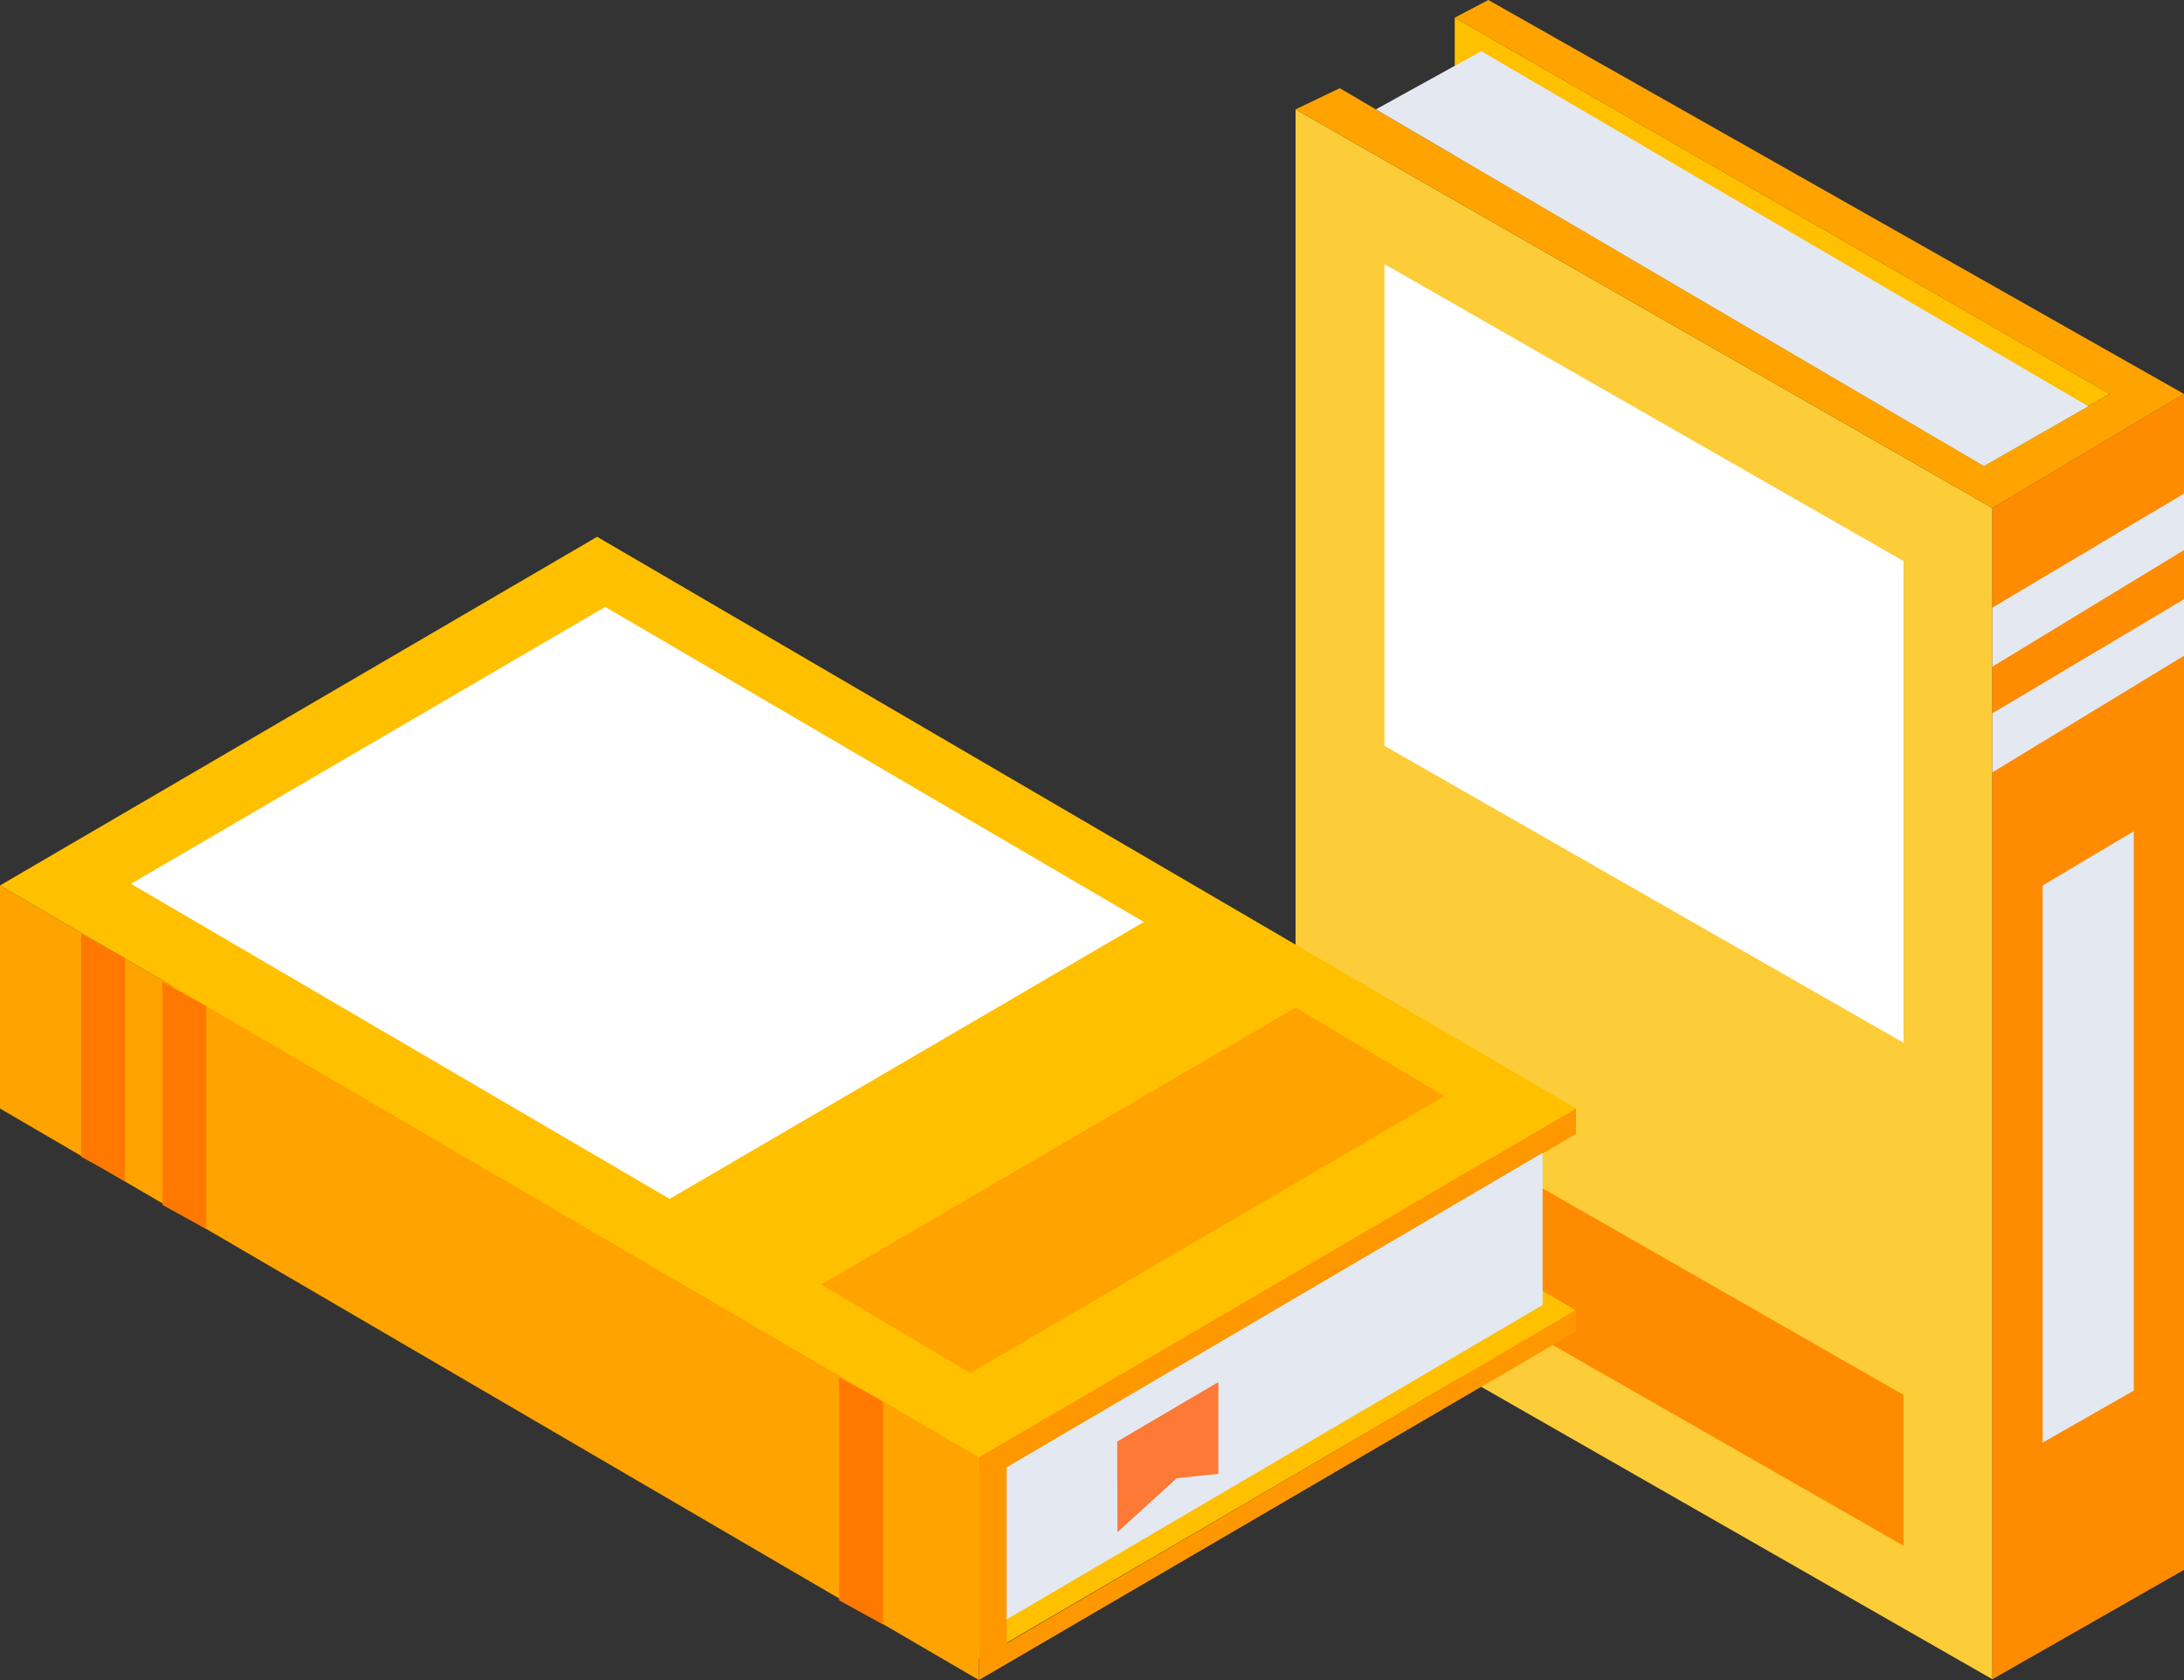 <svg xmlns="http://www.w3.org/2000/svg" width="286" height="220" viewBox="0 0 286 220">
  <rect x="0" y="0" width="286" height="220" fill="#333333" stroke="none"/>
  <g id="img-libros" transform="translate(-558.133 -3027)">
    <g id="Group_3659" data-name="Group 3659" transform="translate(727.789 3027)">
      <path id="Path_7393" data-name="Path 7393" d="M401.064,325.1l91.254,52.2V223.929l-91.254-52.2Z" transform="translate(-401.064 -157.408)" fill="#fccc39" fill-rule="evenodd"/>
      <path id="Path_7394" data-name="Path 7394" d="M409.228,249.059l67.969,38.88V224.863l-67.969-38.881Z" transform="translate(-397.583 -151.395)" fill="#fff" fill-rule="evenodd"/>
      <path id="Path_7395" data-name="Path 7395" d="M409.228,282.523,477.2,321.4V301.654l-67.969-38.878Z" transform="translate(-397.583 -118.999)" fill="#ff8b00" fill-rule="evenodd"/>
      <path id="Path_7396" data-name="Path 7396" d="M383.467,212.873l25.09-14.936V351.922l-25.09,14.319Z" transform="translate(-292.213 -146.352)" fill="#ff8b00" fill-rule="evenodd"/>
      <path id="Path_7397" data-name="Path 7397" d="M388.081,245.311l11.931-7.1v73.245l-11.931,6.812Z" transform="translate(-290.247 -129.364)" fill="#e4e8f0" fill-rule="evenodd"/>
      <path id="Path_7398" data-name="Path 7398" d="M383.467,222.047l25.09-14.934v7.4l-25.09,15.262Z" transform="translate(-292.213 -142.481)" fill="#e4e8f0" fill-rule="evenodd"/>
      <path id="Path_7399" data-name="Path 7399" d="M383.467,231.781l25.09-14.937v7.4l-25.09,15.263Z" transform="translate(-292.213 -138.376)" fill="#e4e8f0" fill-rule="evenodd"/>
      <path id="Path_7400" data-name="Path 7400" d="M383.467,175.979l5.791-2.773,84.349,49.468,16.478-9.432-85.772-49.274,4.4-2.31,91.1,51.585-25.09,14.936Z" transform="translate(-383.467 -161.657)" fill="#ffa300" fill-rule="evenodd"/>
      <path id="Path_7401" data-name="Path 7401" d="M390.288,163.282v18.069l69.294,40.637,16.478-9.432Z" transform="translate(-369.442 -160.972)" fill="#ffc000"/>
      <path id="Path_7402" data-name="Path 7402" d="M485.547,212.868l-79.479-46.5-13.8,7.624,79.622,46.7Z" transform="translate(-381.747 -159.67)" fill="#e4e8f0"/>
    </g>
    <g id="Group_3660" data-name="Group 3660" transform="translate(558.133 3097.292)">
      <g id="Group_3197" data-name="Group 3197">
        <path id="Path_7426" data-name="Path 7426" d="M375.13,351.073l128.191,74.856,78.19-45.664-128.186-74.85Z" transform="translate(-375.13 -278.975)" fill="#ffc000"/>
        <path id="Path_7427" data-name="Path 7427" d="M443.024,322.145l128.191,74.86V426.2L443.024,351.355Z" transform="translate(-443.024 -276.491)" fill="#ffa300"/>
        <path id="Path_7428" data-name="Path 7428" d="M378.773,417.6V394.564L453.32,350.9v-3.336l-78.19,45.666v29.192l78.19-45.65v-2.824Z" transform="translate(-246.938 -272.716)" fill="#ff9700"/>
        <path id="Path_7429" data-name="Path 7429" d="M375.13,328.048l128.191,74.86,78.19-45.666L453.325,282.394Z" transform="translate(-375.13 -282.394)" fill="#ffc000"/>
      </g>
      <g id="Group_3198" data-name="Group 3198" transform="translate(10.635 51.971)">
        <path id="Path_7430" data-name="Path 7430" d="M540.123,327.646l5.735,3.171v29.192l-5.735-3.158Z" transform="translate(-540.123 -327.646)" fill="#ff7900"/>
        <path id="Path_7431" data-name="Path 7431" d="M530.888,333.138l5.737,3.177v29.193l-5.737-3.163Z" transform="translate(-520.254 -326.83)" fill="#ff7900"/>
        <path id="Path_7432" data-name="Path 7432" d="M453.938,378.223l5.732,3.177v29.19l-5.732-3.159Z" transform="translate(-354.681 -320.135)" fill="#ff7900"/>
      </g>
      <path id="Path_7433" data-name="Path 7433" d="M449.1,352.633l-70.173,41.178v19.912L449.1,372.56Z" transform="translate(-247.094 -271.964)" fill="#e4e8f0"/>
      <path id="Path_7434" data-name="Path 7434" d="M415.8,386.555l13.244-7.784v12.011l-5.452.577-7.752,7.059Z" transform="translate(-269.502 -268.082)" fill="#fc7936"/>
      <path id="Path_7435" data-name="Path 7435" d="M424.267,326.647l70.541,41.259,62.1-36.268-70.532-41.253Z" transform="translate(-407.117 -281.207)" fill="#fff"/>
      <path id="Path_7436" data-name="Path 7436" d="M390.1,372.326l19.5,11.608,62.1-36.268-19.488-11.6Z" transform="translate(-282.554 -274.424)" fill="#ffa300"/>
    </g>
  </g>
</svg>
